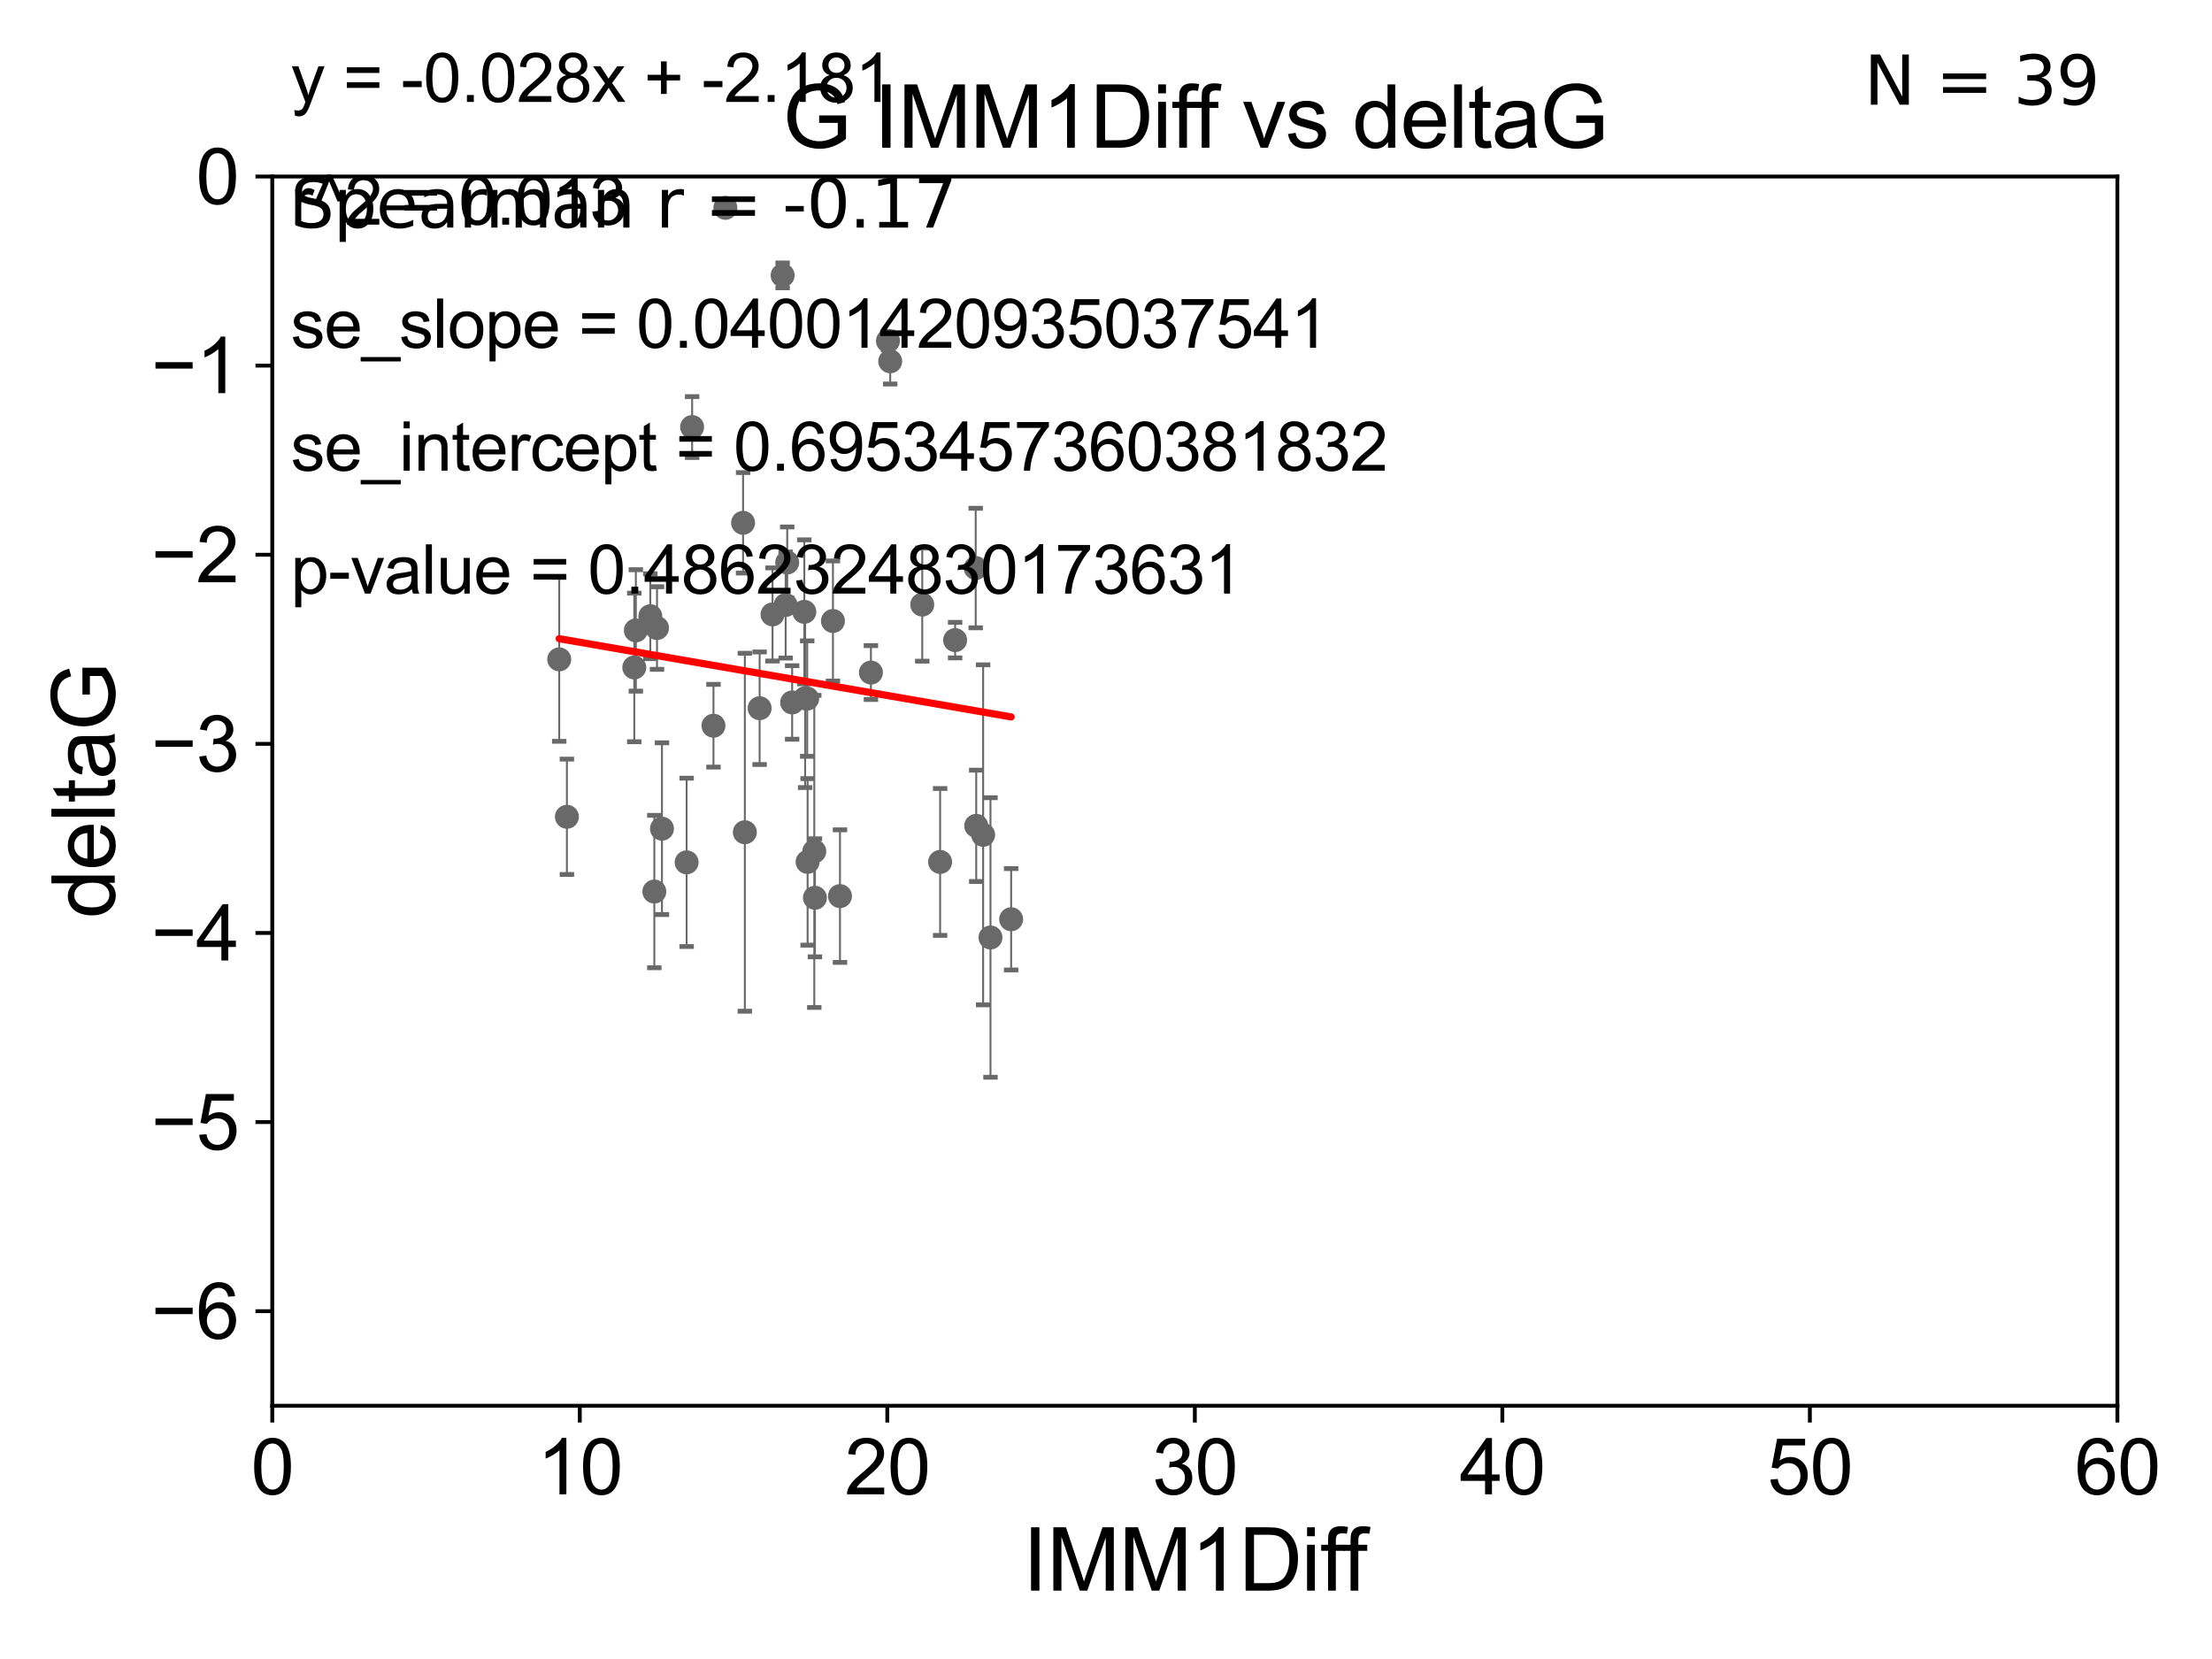 <?xml version="1.0" encoding="utf-8" standalone="no"?>
<!DOCTYPE svg PUBLIC "-//W3C//DTD SVG 1.1//EN"
  "http://www.w3.org/Graphics/SVG/1.1/DTD/svg11.dtd">
<svg xmlns:xlink="http://www.w3.org/1999/xlink" width="460.8pt" height="345.6pt" viewBox="0 0 460.8 345.6" xmlns="http://www.w3.org/2000/svg" version="1.1">
 <defs>
  <style type="text/css">*{stroke-linejoin: round; stroke-linecap: butt}</style>
 </defs>
 <g id="figure_1">
  <g id="patch_1">
   <path d="M 0 345.6 
L 460.8 345.6 
L 460.8 0 
L 0 0 
z
" style="fill: #ffffff"/>
  </g>
  <g id="axes_1">
   <g id="patch_2">
    <path d="M 56.72 292.84 
L 441.09 292.84 
L 441.09 36.775 
L 56.72 36.775 
z
" style="fill: #ffffff"/>
   </g>
   <g id="PathCollection_1">
    <defs>
     <path id="m93c5731b40" d="M 0 1.118 
C 0.297 1.118 0.581 1 0.791 0.791 
C 1 0.581 1.118 0.297 1.118 0 
C 1.118 -0.297 1 -0.581 0.791 -0.791 
C 0.581 -1 0.297 -1.118 0 -1.118 
C -0.297 -1.118 -0.581 -1 -0.791 -0.791 
C -1 -0.581 -1.118 -0.297 -1.118 0 
C -1.118 0.297 -1 0.581 -0.791 0.791 
C -0.581 1 -0.297 1.118 0 1.118 
z
" style="stroke: #696969"/>
    </defs>
    <g clip-path="url(#pec22982b19)">
     <use xlink:href="#m93c5731b40" x="174.984" y="186.675" style="fill: #696969; stroke: #696969"/>
     <use xlink:href="#m93c5731b40" x="168.239" y="179.547" style="fill: #696969; stroke: #696969"/>
     <use xlink:href="#m93c5731b40" x="169.629" y="177.365" style="fill: #696969; stroke: #696969"/>
     <use xlink:href="#m93c5731b40" x="206.336" y="195.295" style="fill: #696969; stroke: #696969"/>
     <use xlink:href="#m93c5731b40" x="169.763" y="187.024" style="fill: #696969; stroke: #696969"/>
     <use xlink:href="#m93c5731b40" x="195.843" y="179.561" style="fill: #696969; stroke: #696969"/>
     <use xlink:href="#m93c5731b40" x="210.641" y="191.497" style="fill: #696969; stroke: #696969"/>
     <use xlink:href="#m93c5731b40" x="148.629" y="151.181" style="fill: #696969; stroke: #696969"/>
     <use xlink:href="#m93c5731b40" x="163.037" y="57.363" style="fill: #696969; stroke: #696969"/>
     <use xlink:href="#m93c5731b40" x="136.868" y="130.831" style="fill: #696969; stroke: #696969"/>
     <use xlink:href="#m93c5731b40" x="132.133" y="139.042" style="fill: #696969; stroke: #696969"/>
     <use xlink:href="#m93c5731b40" x="204.805" y="173.908" style="fill: #696969; stroke: #696969"/>
     <use xlink:href="#m93c5731b40" x="173.517" y="129.363" style="fill: #696969; stroke: #696969"/>
     <use xlink:href="#m93c5731b40" x="163.991" y="117.184" style="fill: #696969; stroke: #696969"/>
     <use xlink:href="#m93c5731b40" x="168.155" y="145.529" style="fill: #696969; stroke: #696969"/>
     <use xlink:href="#m93c5731b40" x="144.183" y="88.96" style="fill: #696969; stroke: #696969"/>
     <use xlink:href="#m93c5731b40" x="160.936" y="127.998" style="fill: #696969; stroke: #696969"/>
     <use xlink:href="#m93c5731b40" x="155.164" y="173.37" style="fill: #696969; stroke: #696969"/>
     <use xlink:href="#m93c5731b40" x="181.429" y="140.106" style="fill: #696969; stroke: #696969"/>
     <use xlink:href="#m93c5731b40" x="167.726" y="145.462" style="fill: #696969; stroke: #696969"/>
     <use xlink:href="#m93c5731b40" x="158.245" y="147.535" style="fill: #696969; stroke: #696969"/>
     <use xlink:href="#m93c5731b40" x="203.364" y="172.036" style="fill: #696969; stroke: #696969"/>
     <use xlink:href="#m93c5731b40" x="192.121" y="125.95" style="fill: #696969; stroke: #696969"/>
     <use xlink:href="#m93c5731b40" x="163.665" y="126.034" style="fill: #696969; stroke: #696969"/>
     <use xlink:href="#m93c5731b40" x="116.496" y="137.356" style="fill: #696969; stroke: #696969"/>
     <use xlink:href="#m93c5731b40" x="165.016" y="146.332" style="fill: #696969; stroke: #696969"/>
     <use xlink:href="#m93c5731b40" x="154.798" y="108.91" style="fill: #696969; stroke: #696969"/>
     <use xlink:href="#m93c5731b40" x="135.471" y="128.37" style="fill: #696969; stroke: #696969"/>
     <use xlink:href="#m93c5731b40" x="137.899" y="172.629" style="fill: #696969; stroke: #696969"/>
     <use xlink:href="#m93c5731b40" x="136.31" y="185.726" style="fill: #696969; stroke: #696969"/>
     <use xlink:href="#m93c5731b40" x="143.037" y="179.642" style="fill: #696969; stroke: #696969"/>
     <use xlink:href="#m93c5731b40" x="167.553" y="127.457" style="fill: #696969; stroke: #696969"/>
     <use xlink:href="#m93c5731b40" x="185.446" y="75.265" style="fill: #696969; stroke: #696969"/>
     <use xlink:href="#m93c5731b40" x="151.108" y="43.3" style="fill: #696969; stroke: #696969"/>
     <use xlink:href="#m93c5731b40" x="184.978" y="71.012" style="fill: #696969; stroke: #696969"/>
     <use xlink:href="#m93c5731b40" x="132.46" y="131.327" style="fill: #696969; stroke: #696969"/>
     <use xlink:href="#m93c5731b40" x="203.255" y="118.329" style="fill: #696969; stroke: #696969"/>
     <use xlink:href="#m93c5731b40" x="198.969" y="133.35" style="fill: #696969; stroke: #696969"/>
     <use xlink:href="#m93c5731b40" x="118.097" y="170.152" style="fill: #696969; stroke: #696969"/>
    </g>
   </g>
   <g id="matplotlib.axis_1">
    <g id="xtick_1">
     <g id="line2d_1">
      <defs>
       <path id="mbb0d6b023e" d="M 0 0 
L 0 3.5 
" style="stroke: #000000; stroke-width: 0.8"/>
      </defs>
      <g>
       <use xlink:href="#mbb0d6b023e" x="56.72" y="292.84" style="stroke: #000000; stroke-width: 0.8"/>
      </g>
     </g>
     <g id="text_1">
      <!-- 0 -->
      <g transform="translate(52.271 311.293)scale(0.16 -0.16)">
       <defs>
        <path id="ArialMT-30" d="M 266 2259 
Q 266 3072 433 3567 
Q 600 4063 929 4331 
Q 1259 4600 1759 4600 
Q 2128 4600 2406 4451 
Q 2684 4303 2865 4023 
Q 3047 3744 3150 3342 
Q 3253 2941 3253 2259 
Q 3253 1453 3087 958 
Q 2922 463 2592 192 
Q 2263 -78 1759 -78 
Q 1097 -78 719 397 
Q 266 969 266 2259 
z
M 844 2259 
Q 844 1131 1108 757 
Q 1372 384 1759 384 
Q 2147 384 2411 759 
Q 2675 1134 2675 2259 
Q 2675 3391 2411 3762 
Q 2147 4134 1753 4134 
Q 1366 4134 1134 3806 
Q 844 3388 844 2259 
z
" transform="scale(0.016)"/>
       </defs>
       <use xlink:href="#ArialMT-30"/>
      </g>
     </g>
    </g>
    <g id="xtick_2">
     <g id="line2d_2">
      <g>
       <use xlink:href="#mbb0d6b023e" x="120.782" y="292.84" style="stroke: #000000; stroke-width: 0.8"/>
      </g>
     </g>
     <g id="text_2">
      <!-- 10 -->
      <g transform="translate(111.884 311.293)scale(0.16 -0.16)">
       <defs>
        <path id="ArialMT-31" d="M 2384 0 
L 1822 0 
L 1822 3584 
Q 1619 3391 1289 3197 
Q 959 3003 697 2906 
L 697 3450 
Q 1169 3672 1522 3987 
Q 1875 4303 2022 4600 
L 2384 4600 
L 2384 0 
z
" transform="scale(0.016)"/>
       </defs>
       <use xlink:href="#ArialMT-31"/>
       <use xlink:href="#ArialMT-30" x="55.615"/>
      </g>
     </g>
    </g>
    <g id="xtick_3">
     <g id="line2d_3">
      <g>
       <use xlink:href="#mbb0d6b023e" x="184.843" y="292.84" style="stroke: #000000; stroke-width: 0.8"/>
      </g>
     </g>
     <g id="text_3">
      <!-- 20 -->
      <g transform="translate(175.946 311.293)scale(0.16 -0.16)">
       <defs>
        <path id="ArialMT-32" d="M 3222 541 
L 3222 0 
L 194 0 
Q 188 203 259 391 
Q 375 700 629 1000 
Q 884 1300 1366 1694 
Q 2113 2306 2375 2664 
Q 2638 3022 2638 3341 
Q 2638 3675 2398 3904 
Q 2159 4134 1775 4134 
Q 1369 4134 1125 3890 
Q 881 3647 878 3216 
L 300 3275 
Q 359 3922 746 4261 
Q 1134 4600 1788 4600 
Q 2447 4600 2831 4234 
Q 3216 3869 3216 3328 
Q 3216 3053 3103 2787 
Q 2991 2522 2730 2228 
Q 2469 1934 1863 1422 
Q 1356 997 1212 845 
Q 1069 694 975 541 
L 3222 541 
z
" transform="scale(0.016)"/>
       </defs>
       <use xlink:href="#ArialMT-32"/>
       <use xlink:href="#ArialMT-30" x="55.615"/>
      </g>
     </g>
    </g>
    <g id="xtick_4">
     <g id="line2d_4">
      <g>
       <use xlink:href="#mbb0d6b023e" x="248.905" y="292.84" style="stroke: #000000; stroke-width: 0.8"/>
      </g>
     </g>
     <g id="text_4">
      <!-- 30 -->
      <g transform="translate(240.007 311.293)scale(0.16 -0.16)">
       <defs>
        <path id="ArialMT-33" d="M 269 1209 
L 831 1284 
Q 928 806 1161 595 
Q 1394 384 1728 384 
Q 2125 384 2398 659 
Q 2672 934 2672 1341 
Q 2672 1728 2419 1979 
Q 2166 2231 1775 2231 
Q 1616 2231 1378 2169 
L 1441 2663 
Q 1497 2656 1531 2656 
Q 1891 2656 2178 2843 
Q 2466 3031 2466 3422 
Q 2466 3731 2256 3934 
Q 2047 4138 1716 4138 
Q 1388 4138 1169 3931 
Q 950 3725 888 3313 
L 325 3413 
Q 428 3978 793 4289 
Q 1159 4600 1703 4600 
Q 2078 4600 2393 4439 
Q 2709 4278 2876 4000 
Q 3044 3722 3044 3409 
Q 3044 3113 2884 2869 
Q 2725 2625 2413 2481 
Q 2819 2388 3044 2092 
Q 3269 1797 3269 1353 
Q 3269 753 2831 336 
Q 2394 -81 1725 -81 
Q 1122 -81 723 278 
Q 325 638 269 1209 
z
" transform="scale(0.016)"/>
       </defs>
       <use xlink:href="#ArialMT-33"/>
       <use xlink:href="#ArialMT-30" x="55.615"/>
      </g>
     </g>
    </g>
    <g id="xtick_5">
     <g id="line2d_5">
      <g>
       <use xlink:href="#mbb0d6b023e" x="312.967" y="292.84" style="stroke: #000000; stroke-width: 0.8"/>
      </g>
     </g>
     <g id="text_5">
      <!-- 40 -->
      <g transform="translate(304.069 311.293)scale(0.16 -0.16)">
       <defs>
        <path id="ArialMT-34" d="M 2069 0 
L 2069 1097 
L 81 1097 
L 81 1613 
L 2172 4581 
L 2631 4581 
L 2631 1613 
L 3250 1613 
L 3250 1097 
L 2631 1097 
L 2631 0 
L 2069 0 
z
M 2069 1613 
L 2069 3678 
L 634 1613 
L 2069 1613 
z
" transform="scale(0.016)"/>
       </defs>
       <use xlink:href="#ArialMT-34"/>
       <use xlink:href="#ArialMT-30" x="55.615"/>
      </g>
     </g>
    </g>
    <g id="xtick_6">
     <g id="line2d_6">
      <g>
       <use xlink:href="#mbb0d6b023e" x="377.028" y="292.84" style="stroke: #000000; stroke-width: 0.8"/>
      </g>
     </g>
     <g id="text_6">
      <!-- 50 -->
      <g transform="translate(368.131 311.293)scale(0.16 -0.16)">
       <defs>
        <path id="ArialMT-35" d="M 266 1200 
L 856 1250 
Q 922 819 1161 601 
Q 1400 384 1738 384 
Q 2144 384 2425 690 
Q 2706 997 2706 1503 
Q 2706 1984 2436 2262 
Q 2166 2541 1728 2541 
Q 1456 2541 1237 2417 
Q 1019 2294 894 2097 
L 366 2166 
L 809 4519 
L 3088 4519 
L 3088 3981 
L 1259 3981 
L 1013 2750 
Q 1425 3038 1878 3038 
Q 2478 3038 2890 2622 
Q 3303 2206 3303 1553 
Q 3303 931 2941 478 
Q 2500 -78 1738 -78 
Q 1113 -78 717 272 
Q 322 622 266 1200 
z
" transform="scale(0.016)"/>
       </defs>
       <use xlink:href="#ArialMT-35"/>
       <use xlink:href="#ArialMT-30" x="55.615"/>
      </g>
     </g>
    </g>
    <g id="xtick_7">
     <g id="line2d_7">
      <g>
       <use xlink:href="#mbb0d6b023e" x="441.09" y="292.84" style="stroke: #000000; stroke-width: 0.8"/>
      </g>
     </g>
     <g id="text_7">
      <!-- 60 -->
      <g transform="translate(432.192 311.293)scale(0.16 -0.16)">
       <defs>
        <path id="ArialMT-36" d="M 3184 3459 
L 2625 3416 
Q 2550 3747 2413 3897 
Q 2184 4138 1850 4138 
Q 1581 4138 1378 3988 
Q 1113 3794 959 3422 
Q 806 3050 800 2363 
Q 1003 2672 1297 2822 
Q 1591 2972 1913 2972 
Q 2475 2972 2870 2558 
Q 3266 2144 3266 1488 
Q 3266 1056 3080 686 
Q 2894 316 2569 119 
Q 2244 -78 1831 -78 
Q 1128 -78 684 439 
Q 241 956 241 2144 
Q 241 3472 731 4075 
Q 1159 4600 1884 4600 
Q 2425 4600 2770 4297 
Q 3116 3994 3184 3459 
z
M 888 1484 
Q 888 1194 1011 928 
Q 1134 663 1356 523 
Q 1578 384 1822 384 
Q 2178 384 2434 671 
Q 2691 959 2691 1453 
Q 2691 1928 2437 2201 
Q 2184 2475 1800 2475 
Q 1419 2475 1153 2201 
Q 888 1928 888 1484 
z
" transform="scale(0.016)"/>
       </defs>
       <use xlink:href="#ArialMT-36"/>
       <use xlink:href="#ArialMT-30" x="55.615"/>
      </g>
     </g>
    </g>
    <g id="text_8">
     <!-- IMM1Diff -->
     <g transform="translate(213.064 331.357)scale(0.18 -0.18)">
      <defs>
       <path id="ArialMT-49" d="M 597 0 
L 597 4581 
L 1203 4581 
L 1203 0 
L 597 0 
z
" transform="scale(0.016)"/>
       <path id="ArialMT-4d" d="M 475 0 
L 475 4581 
L 1388 4581 
L 2472 1338 
Q 2622 884 2691 659 
Q 2769 909 2934 1394 
L 4031 4581 
L 4847 4581 
L 4847 0 
L 4263 0 
L 4263 3834 
L 2931 0 
L 2384 0 
L 1059 3900 
L 1059 0 
L 475 0 
z
" transform="scale(0.016)"/>
       <path id="ArialMT-44" d="M 494 0 
L 494 4581 
L 2072 4581 
Q 2606 4581 2888 4516 
Q 3281 4425 3559 4188 
Q 3922 3881 4101 3404 
Q 4281 2928 4281 2316 
Q 4281 1794 4159 1391 
Q 4038 988 3847 723 
Q 3656 459 3429 307 
Q 3203 156 2883 78 
Q 2563 0 2147 0 
L 494 0 
z
M 1100 541 
L 2078 541 
Q 2531 541 2789 625 
Q 3047 709 3200 863 
Q 3416 1078 3536 1442 
Q 3656 1806 3656 2325 
Q 3656 3044 3420 3430 
Q 3184 3816 2847 3947 
Q 2603 4041 2063 4041 
L 1100 4041 
L 1100 541 
z
" transform="scale(0.016)"/>
       <path id="ArialMT-69" d="M 425 3934 
L 425 4581 
L 988 4581 
L 988 3934 
L 425 3934 
z
M 425 0 
L 425 3319 
L 988 3319 
L 988 0 
L 425 0 
z
" transform="scale(0.016)"/>
       <path id="ArialMT-66" d="M 556 0 
L 556 2881 
L 59 2881 
L 59 3319 
L 556 3319 
L 556 3672 
Q 556 4006 616 4169 
Q 697 4388 901 4523 
Q 1106 4659 1475 4659 
Q 1713 4659 2000 4603 
L 1916 4113 
Q 1741 4144 1584 4144 
Q 1328 4144 1222 4034 
Q 1116 3925 1116 3625 
L 1116 3319 
L 1763 3319 
L 1763 2881 
L 1116 2881 
L 1116 0 
L 556 0 
z
" transform="scale(0.016)"/>
      </defs>
      <use xlink:href="#ArialMT-49"/>
      <use xlink:href="#ArialMT-4d" x="27.783"/>
      <use xlink:href="#ArialMT-4d" x="111.084"/>
      <use xlink:href="#ArialMT-31" x="194.385"/>
      <use xlink:href="#ArialMT-44" x="250"/>
      <use xlink:href="#ArialMT-69" x="322.217"/>
      <use xlink:href="#ArialMT-66" x="344.434"/>
      <use xlink:href="#ArialMT-66" x="370.467"/>
     </g>
    </g>
   </g>
   <g id="matplotlib.axis_2">
    <g id="ytick_1">
     <g id="line2d_8">
      <defs>
       <path id="me00987f655" d="M 0 0 
L -3.5 0 
" style="stroke: #000000; stroke-width: 0.8"/>
      </defs>
      <g>
       <use xlink:href="#me00987f655" x="56.72" y="273.143" style="stroke: #000000; stroke-width: 0.8"/>
      </g>
     </g>
     <g id="text_9">
      <!-- −6 -->
      <g transform="translate(31.477 278.869)scale(0.16 -0.16)">
       <defs>
        <path id="ArialMT-2212" d="M 3381 1997 
L 356 1997 
L 356 2522 
L 3381 2522 
L 3381 1997 
z
" transform="scale(0.016)"/>
       </defs>
       <use xlink:href="#ArialMT-2212"/>
       <use xlink:href="#ArialMT-36" x="58.398"/>
      </g>
     </g>
    </g>
    <g id="ytick_2">
     <g id="line2d_9">
      <g>
       <use xlink:href="#me00987f655" x="56.72" y="233.748" style="stroke: #000000; stroke-width: 0.8"/>
      </g>
     </g>
     <g id="text_10">
      <!-- −5 -->
      <g transform="translate(31.477 239.474)scale(0.16 -0.16)">
       <use xlink:href="#ArialMT-2212"/>
       <use xlink:href="#ArialMT-35" x="58.398"/>
      </g>
     </g>
    </g>
    <g id="ytick_3">
     <g id="line2d_10">
      <g>
       <use xlink:href="#me00987f655" x="56.72" y="194.353" style="stroke: #000000; stroke-width: 0.8"/>
      </g>
     </g>
     <g id="text_11">
      <!-- −4 -->
      <g transform="translate(31.477 200.08)scale(0.16 -0.16)">
       <use xlink:href="#ArialMT-2212"/>
       <use xlink:href="#ArialMT-34" x="58.398"/>
      </g>
     </g>
    </g>
    <g id="ytick_4">
     <g id="line2d_11">
      <g>
       <use xlink:href="#me00987f655" x="56.72" y="154.959" style="stroke: #000000; stroke-width: 0.8"/>
      </g>
     </g>
     <g id="text_12">
      <!-- −3 -->
      <g transform="translate(31.477 160.685)scale(0.16 -0.16)">
       <use xlink:href="#ArialMT-2212"/>
       <use xlink:href="#ArialMT-33" x="58.398"/>
      </g>
     </g>
    </g>
    <g id="ytick_5">
     <g id="line2d_12">
      <g>
       <use xlink:href="#me00987f655" x="56.72" y="115.564" style="stroke: #000000; stroke-width: 0.8"/>
      </g>
     </g>
     <g id="text_13">
      <!-- −2 -->
      <g transform="translate(31.477 121.29)scale(0.16 -0.16)">
       <use xlink:href="#ArialMT-2212"/>
       <use xlink:href="#ArialMT-32" x="58.398"/>
      </g>
     </g>
    </g>
    <g id="ytick_6">
     <g id="line2d_13">
      <g>
       <use xlink:href="#me00987f655" x="56.72" y="76.17" style="stroke: #000000; stroke-width: 0.8"/>
      </g>
     </g>
     <g id="text_14">
      <!-- −1 -->
      <g transform="translate(31.477 81.896)scale(0.16 -0.16)">
       <use xlink:href="#ArialMT-2212"/>
       <use xlink:href="#ArialMT-31" x="58.398"/>
      </g>
     </g>
    </g>
    <g id="ytick_7">
     <g id="line2d_14">
      <g>
       <use xlink:href="#me00987f655" x="56.72" y="36.775" style="stroke: #000000; stroke-width: 0.8"/>
      </g>
     </g>
     <g id="text_15">
      <!-- 0 -->
      <g transform="translate(40.822 42.501)scale(0.16 -0.16)">
       <use xlink:href="#ArialMT-30"/>
      </g>
     </g>
    </g>
    <g id="text_16">
     <!-- deltaG -->
     <g transform="translate(23.9 191.322)rotate(-90)scale(0.18 -0.18)">
      <defs>
       <path id="ArialMT-64" d="M 2575 0 
L 2575 419 
Q 2259 -75 1647 -75 
Q 1250 -75 917 144 
Q 584 363 401 755 
Q 219 1147 219 1656 
Q 219 2153 384 2558 
Q 550 2963 881 3178 
Q 1213 3394 1622 3394 
Q 1922 3394 2156 3267 
Q 2391 3141 2538 2938 
L 2538 4581 
L 3097 4581 
L 3097 0 
L 2575 0 
z
M 797 1656 
Q 797 1019 1065 703 
Q 1334 388 1700 388 
Q 2069 388 2326 689 
Q 2584 991 2584 1609 
Q 2584 2291 2321 2609 
Q 2059 2928 1675 2928 
Q 1300 2928 1048 2622 
Q 797 2316 797 1656 
z
" transform="scale(0.016)"/>
       <path id="ArialMT-65" d="M 2694 1069 
L 3275 997 
Q 3138 488 2766 206 
Q 2394 -75 1816 -75 
Q 1088 -75 661 373 
Q 234 822 234 1631 
Q 234 2469 665 2931 
Q 1097 3394 1784 3394 
Q 2450 3394 2872 2941 
Q 3294 2488 3294 1666 
Q 3294 1616 3291 1516 
L 816 1516 
Q 847 969 1125 678 
Q 1403 388 1819 388 
Q 2128 388 2347 550 
Q 2566 713 2694 1069 
z
M 847 1978 
L 2700 1978 
Q 2663 2397 2488 2606 
Q 2219 2931 1791 2931 
Q 1403 2931 1139 2672 
Q 875 2413 847 1978 
z
" transform="scale(0.016)"/>
       <path id="ArialMT-6c" d="M 409 0 
L 409 4581 
L 972 4581 
L 972 0 
L 409 0 
z
" transform="scale(0.016)"/>
       <path id="ArialMT-74" d="M 1650 503 
L 1731 6 
Q 1494 -44 1306 -44 
Q 1000 -44 831 53 
Q 663 150 594 308 
Q 525 466 525 972 
L 525 2881 
L 113 2881 
L 113 3319 
L 525 3319 
L 525 4141 
L 1084 4478 
L 1084 3319 
L 1650 3319 
L 1650 2881 
L 1084 2881 
L 1084 941 
Q 1084 700 1114 631 
Q 1144 563 1211 522 
Q 1278 481 1403 481 
Q 1497 481 1650 503 
z
" transform="scale(0.016)"/>
       <path id="ArialMT-61" d="M 2588 409 
Q 2275 144 1986 34 
Q 1697 -75 1366 -75 
Q 819 -75 525 192 
Q 231 459 231 875 
Q 231 1119 342 1320 
Q 453 1522 633 1644 
Q 813 1766 1038 1828 
Q 1203 1872 1538 1913 
Q 2219 1994 2541 2106 
Q 2544 2222 2544 2253 
Q 2544 2597 2384 2738 
Q 2169 2928 1744 2928 
Q 1347 2928 1158 2789 
Q 969 2650 878 2297 
L 328 2372 
Q 403 2725 575 2942 
Q 747 3159 1072 3276 
Q 1397 3394 1825 3394 
Q 2250 3394 2515 3294 
Q 2781 3194 2906 3042 
Q 3031 2891 3081 2659 
Q 3109 2516 3109 2141 
L 3109 1391 
Q 3109 606 3145 398 
Q 3181 191 3288 0 
L 2700 0 
Q 2613 175 2588 409 
z
M 2541 1666 
Q 2234 1541 1622 1453 
Q 1275 1403 1131 1340 
Q 988 1278 909 1158 
Q 831 1038 831 891 
Q 831 666 1001 516 
Q 1172 366 1500 366 
Q 1825 366 2078 508 
Q 2331 650 2450 897 
Q 2541 1088 2541 1459 
L 2541 1666 
z
" transform="scale(0.016)"/>
       <path id="ArialMT-47" d="M 2638 1797 
L 2638 2334 
L 4578 2338 
L 4578 638 
Q 4131 281 3656 101 
Q 3181 -78 2681 -78 
Q 2006 -78 1454 211 
Q 903 500 622 1047 
Q 341 1594 341 2269 
Q 341 2938 620 3517 
Q 900 4097 1425 4378 
Q 1950 4659 2634 4659 
Q 3131 4659 3532 4498 
Q 3934 4338 4162 4050 
Q 4391 3763 4509 3300 
L 3963 3150 
Q 3859 3500 3706 3700 
Q 3553 3900 3268 4020 
Q 2984 4141 2638 4141 
Q 2222 4141 1919 4014 
Q 1616 3888 1430 3681 
Q 1244 3475 1141 3228 
Q 966 2803 966 2306 
Q 966 1694 1177 1281 
Q 1388 869 1791 669 
Q 2194 469 2647 469 
Q 3041 469 3416 620 
Q 3791 772 3984 944 
L 3984 1797 
L 2638 1797 
z
" transform="scale(0.016)"/>
      </defs>
      <use xlink:href="#ArialMT-64"/>
      <use xlink:href="#ArialMT-65" x="55.615"/>
      <use xlink:href="#ArialMT-6c" x="111.23"/>
      <use xlink:href="#ArialMT-74" x="133.447"/>
      <use xlink:href="#ArialMT-61" x="161.23"/>
      <use xlink:href="#ArialMT-47" x="216.846"/>
     </g>
    </g>
   </g>
   <g id="LineCollection_1">
    <path d="M 174.984 200.482 
L 174.984 172.868 
" clip-path="url(#pec22982b19)" style="fill: none; stroke: #696969; stroke-width: 0.4"/>
    <path d="M 168.239 196.891 
L 168.239 162.203 
" clip-path="url(#pec22982b19)" style="fill: none; stroke: #696969; stroke-width: 0.4"/>
    <path d="M 169.629 209.872 
L 169.629 144.859 
" clip-path="url(#pec22982b19)" style="fill: none; stroke: #696969; stroke-width: 0.4"/>
    <path d="M 206.336 224.411 
L 206.336 166.18 
" clip-path="url(#pec22982b19)" style="fill: none; stroke: #696969; stroke-width: 0.4"/>
    <path d="M 169.763 199.324 
L 169.763 174.725 
" clip-path="url(#pec22982b19)" style="fill: none; stroke: #696969; stroke-width: 0.4"/>
    <path d="M 195.843 194.86 
L 195.843 164.263 
" clip-path="url(#pec22982b19)" style="fill: none; stroke: #696969; stroke-width: 0.4"/>
    <path d="M 210.641 202.055 
L 210.641 180.939 
" clip-path="url(#pec22982b19)" style="fill: none; stroke: #696969; stroke-width: 0.4"/>
    <path d="M 148.629 159.797 
L 148.629 142.564 
" clip-path="url(#pec22982b19)" style="fill: none; stroke: #696969; stroke-width: 0.4"/>
    <path d="M 163.037 59.954 
L 163.037 54.772 
" clip-path="url(#pec22982b19)" style="fill: none; stroke: #696969; stroke-width: 0.4"/>
    <path d="M 136.868 139.431 
L 136.868 122.23 
" clip-path="url(#pec22982b19)" style="fill: none; stroke: #696969; stroke-width: 0.4"/>
    <path d="M 132.133 154.523 
L 132.133 123.56 
" clip-path="url(#pec22982b19)" style="fill: none; stroke: #696969; stroke-width: 0.4"/>
    <path d="M 204.805 209.327 
L 204.805 138.489 
" clip-path="url(#pec22982b19)" style="fill: none; stroke: #696969; stroke-width: 0.4"/>
    <path d="M 173.517 141.877 
L 173.517 116.849 
" clip-path="url(#pec22982b19)" style="fill: none; stroke: #696969; stroke-width: 0.4"/>
    <path d="M 163.991 124.591 
L 163.991 109.776 
" clip-path="url(#pec22982b19)" style="fill: none; stroke: #696969; stroke-width: 0.4"/>
    <path d="M 168.155 157.557 
L 168.155 133.501 
" clip-path="url(#pec22982b19)" style="fill: none; stroke: #696969; stroke-width: 0.4"/>
    <path d="M 144.183 95.306 
L 144.183 82.614 
" clip-path="url(#pec22982b19)" style="fill: none; stroke: #696969; stroke-width: 0.4"/>
    <path d="M 160.936 137.698 
L 160.936 118.299 
" clip-path="url(#pec22982b19)" style="fill: none; stroke: #696969; stroke-width: 0.4"/>
    <path d="M 155.164 210.653 
L 155.164 136.087 
" clip-path="url(#pec22982b19)" style="fill: none; stroke: #696969; stroke-width: 0.4"/>
    <path d="M 181.429 145.711 
L 181.429 134.502 
" clip-path="url(#pec22982b19)" style="fill: none; stroke: #696969; stroke-width: 0.4"/>
    <path d="M 167.726 164.063 
L 167.726 126.86 
" clip-path="url(#pec22982b19)" style="fill: none; stroke: #696969; stroke-width: 0.4"/>
    <path d="M 158.245 159.258 
L 158.245 135.813 
" clip-path="url(#pec22982b19)" style="fill: none; stroke: #696969; stroke-width: 0.4"/>
    <path d="M 203.364 183.631 
L 203.364 160.441 
" clip-path="url(#pec22982b19)" style="fill: none; stroke: #696969; stroke-width: 0.4"/>
    <path d="M 192.121 137.731 
L 192.121 114.168 
" clip-path="url(#pec22982b19)" style="fill: none; stroke: #696969; stroke-width: 0.4"/>
    <path d="M 163.665 137.084 
L 163.665 114.984 
" clip-path="url(#pec22982b19)" style="fill: none; stroke: #696969; stroke-width: 0.4"/>
    <path d="M 116.496 154.429 
L 116.496 120.283 
" clip-path="url(#pec22982b19)" style="fill: none; stroke: #696969; stroke-width: 0.4"/>
    <path d="M 165.016 153.992 
L 165.016 138.673 
" clip-path="url(#pec22982b19)" style="fill: none; stroke: #696969; stroke-width: 0.4"/>
    <path d="M 154.798 119.373 
L 154.798 98.446 
" clip-path="url(#pec22982b19)" style="fill: none; stroke: #696969; stroke-width: 0.4"/>
    <path d="M 135.471 137.214 
L 135.471 119.526 
" clip-path="url(#pec22982b19)" style="fill: none; stroke: #696969; stroke-width: 0.4"/>
    <path d="M 137.899 190.515 
L 137.899 154.744 
" clip-path="url(#pec22982b19)" style="fill: none; stroke: #696969; stroke-width: 0.4"/>
    <path d="M 136.31 201.602 
L 136.31 169.849 
" clip-path="url(#pec22982b19)" style="fill: none; stroke: #696969; stroke-width: 0.4"/>
    <path d="M 143.037 197.176 
L 143.037 162.108 
" clip-path="url(#pec22982b19)" style="fill: none; stroke: #696969; stroke-width: 0.4"/>
    <path d="M 167.553 142.455 
L 167.553 112.459 
" clip-path="url(#pec22982b19)" style="fill: none; stroke: #696969; stroke-width: 0.4"/>
    <path d="M 185.446 79.995 
L 185.446 70.535 
" clip-path="url(#pec22982b19)" style="fill: none; stroke: #696969; stroke-width: 0.4"/>
    <path d="M 151.108 44.74 
L 151.108 41.86 
" clip-path="url(#pec22982b19)" style="fill: none; stroke: #696969; stroke-width: 0.4"/>
    <path d="M 184.978 72.852 
L 184.978 69.172 
" clip-path="url(#pec22982b19)" style="fill: none; stroke: #696969; stroke-width: 0.4"/>
    <path d="M 132.46 143.977 
L 132.46 118.677 
" clip-path="url(#pec22982b19)" style="fill: none; stroke: #696969; stroke-width: 0.4"/>
    <path d="M 203.255 130.781 
L 203.255 105.878 
" clip-path="url(#pec22982b19)" style="fill: none; stroke: #696969; stroke-width: 0.4"/>
    <path d="M 198.969 137.057 
L 198.969 129.643 
" clip-path="url(#pec22982b19)" style="fill: none; stroke: #696969; stroke-width: 0.4"/>
    <path d="M 118.097 182.166 
L 118.097 158.137 
" clip-path="url(#pec22982b19)" style="fill: none; stroke: #696969; stroke-width: 0.4"/>
   </g>
   <g id="line2d_15">
    <defs>
     <path id="mbd39ca8eff" d="M 1.5 0 
L -1.5 -0 
" style="stroke: #696969"/>
    </defs>
    <g clip-path="url(#pec22982b19)">
     <use xlink:href="#mbd39ca8eff" x="174.984" y="200.482" style="fill: #696969; stroke: #696969"/>
     <use xlink:href="#mbd39ca8eff" x="168.239" y="196.891" style="fill: #696969; stroke: #696969"/>
     <use xlink:href="#mbd39ca8eff" x="169.629" y="209.872" style="fill: #696969; stroke: #696969"/>
     <use xlink:href="#mbd39ca8eff" x="206.336" y="224.411" style="fill: #696969; stroke: #696969"/>
     <use xlink:href="#mbd39ca8eff" x="169.763" y="199.324" style="fill: #696969; stroke: #696969"/>
     <use xlink:href="#mbd39ca8eff" x="195.843" y="194.86" style="fill: #696969; stroke: #696969"/>
     <use xlink:href="#mbd39ca8eff" x="210.641" y="202.055" style="fill: #696969; stroke: #696969"/>
     <use xlink:href="#mbd39ca8eff" x="148.629" y="159.797" style="fill: #696969; stroke: #696969"/>
     <use xlink:href="#mbd39ca8eff" x="163.037" y="59.954" style="fill: #696969; stroke: #696969"/>
     <use xlink:href="#mbd39ca8eff" x="136.868" y="139.431" style="fill: #696969; stroke: #696969"/>
     <use xlink:href="#mbd39ca8eff" x="132.133" y="154.523" style="fill: #696969; stroke: #696969"/>
     <use xlink:href="#mbd39ca8eff" x="204.805" y="209.327" style="fill: #696969; stroke: #696969"/>
     <use xlink:href="#mbd39ca8eff" x="173.517" y="141.877" style="fill: #696969; stroke: #696969"/>
     <use xlink:href="#mbd39ca8eff" x="163.991" y="124.591" style="fill: #696969; stroke: #696969"/>
     <use xlink:href="#mbd39ca8eff" x="168.155" y="157.557" style="fill: #696969; stroke: #696969"/>
     <use xlink:href="#mbd39ca8eff" x="144.183" y="95.306" style="fill: #696969; stroke: #696969"/>
     <use xlink:href="#mbd39ca8eff" x="160.936" y="137.698" style="fill: #696969; stroke: #696969"/>
     <use xlink:href="#mbd39ca8eff" x="155.164" y="210.653" style="fill: #696969; stroke: #696969"/>
     <use xlink:href="#mbd39ca8eff" x="181.429" y="145.711" style="fill: #696969; stroke: #696969"/>
     <use xlink:href="#mbd39ca8eff" x="167.726" y="164.063" style="fill: #696969; stroke: #696969"/>
     <use xlink:href="#mbd39ca8eff" x="158.245" y="159.258" style="fill: #696969; stroke: #696969"/>
     <use xlink:href="#mbd39ca8eff" x="203.364" y="183.631" style="fill: #696969; stroke: #696969"/>
     <use xlink:href="#mbd39ca8eff" x="192.121" y="137.731" style="fill: #696969; stroke: #696969"/>
     <use xlink:href="#mbd39ca8eff" x="163.665" y="137.084" style="fill: #696969; stroke: #696969"/>
     <use xlink:href="#mbd39ca8eff" x="116.496" y="154.429" style="fill: #696969; stroke: #696969"/>
     <use xlink:href="#mbd39ca8eff" x="165.016" y="153.992" style="fill: #696969; stroke: #696969"/>
     <use xlink:href="#mbd39ca8eff" x="154.798" y="119.373" style="fill: #696969; stroke: #696969"/>
     <use xlink:href="#mbd39ca8eff" x="135.471" y="137.214" style="fill: #696969; stroke: #696969"/>
     <use xlink:href="#mbd39ca8eff" x="137.899" y="190.515" style="fill: #696969; stroke: #696969"/>
     <use xlink:href="#mbd39ca8eff" x="136.31" y="201.602" style="fill: #696969; stroke: #696969"/>
     <use xlink:href="#mbd39ca8eff" x="143.037" y="197.176" style="fill: #696969; stroke: #696969"/>
     <use xlink:href="#mbd39ca8eff" x="167.553" y="142.455" style="fill: #696969; stroke: #696969"/>
     <use xlink:href="#mbd39ca8eff" x="185.446" y="79.995" style="fill: #696969; stroke: #696969"/>
     <use xlink:href="#mbd39ca8eff" x="151.108" y="44.74" style="fill: #696969; stroke: #696969"/>
     <use xlink:href="#mbd39ca8eff" x="184.978" y="72.852" style="fill: #696969; stroke: #696969"/>
     <use xlink:href="#mbd39ca8eff" x="132.46" y="143.977" style="fill: #696969; stroke: #696969"/>
     <use xlink:href="#mbd39ca8eff" x="203.255" y="130.781" style="fill: #696969; stroke: #696969"/>
     <use xlink:href="#mbd39ca8eff" x="198.969" y="137.057" style="fill: #696969; stroke: #696969"/>
     <use xlink:href="#mbd39ca8eff" x="118.097" y="182.166" style="fill: #696969; stroke: #696969"/>
    </g>
   </g>
   <g id="line2d_16">
    <g clip-path="url(#pec22982b19)">
     <use xlink:href="#mbd39ca8eff" x="174.984" y="172.868" style="fill: #696969; stroke: #696969"/>
     <use xlink:href="#mbd39ca8eff" x="168.239" y="162.203" style="fill: #696969; stroke: #696969"/>
     <use xlink:href="#mbd39ca8eff" x="169.629" y="144.859" style="fill: #696969; stroke: #696969"/>
     <use xlink:href="#mbd39ca8eff" x="206.336" y="166.18" style="fill: #696969; stroke: #696969"/>
     <use xlink:href="#mbd39ca8eff" x="169.763" y="174.725" style="fill: #696969; stroke: #696969"/>
     <use xlink:href="#mbd39ca8eff" x="195.843" y="164.263" style="fill: #696969; stroke: #696969"/>
     <use xlink:href="#mbd39ca8eff" x="210.641" y="180.939" style="fill: #696969; stroke: #696969"/>
     <use xlink:href="#mbd39ca8eff" x="148.629" y="142.564" style="fill: #696969; stroke: #696969"/>
     <use xlink:href="#mbd39ca8eff" x="163.037" y="54.772" style="fill: #696969; stroke: #696969"/>
     <use xlink:href="#mbd39ca8eff" x="136.868" y="122.23" style="fill: #696969; stroke: #696969"/>
     <use xlink:href="#mbd39ca8eff" x="132.133" y="123.56" style="fill: #696969; stroke: #696969"/>
     <use xlink:href="#mbd39ca8eff" x="204.805" y="138.489" style="fill: #696969; stroke: #696969"/>
     <use xlink:href="#mbd39ca8eff" x="173.517" y="116.849" style="fill: #696969; stroke: #696969"/>
     <use xlink:href="#mbd39ca8eff" x="163.991" y="109.776" style="fill: #696969; stroke: #696969"/>
     <use xlink:href="#mbd39ca8eff" x="168.155" y="133.501" style="fill: #696969; stroke: #696969"/>
     <use xlink:href="#mbd39ca8eff" x="144.183" y="82.614" style="fill: #696969; stroke: #696969"/>
     <use xlink:href="#mbd39ca8eff" x="160.936" y="118.299" style="fill: #696969; stroke: #696969"/>
     <use xlink:href="#mbd39ca8eff" x="155.164" y="136.087" style="fill: #696969; stroke: #696969"/>
     <use xlink:href="#mbd39ca8eff" x="181.429" y="134.502" style="fill: #696969; stroke: #696969"/>
     <use xlink:href="#mbd39ca8eff" x="167.726" y="126.86" style="fill: #696969; stroke: #696969"/>
     <use xlink:href="#mbd39ca8eff" x="158.245" y="135.813" style="fill: #696969; stroke: #696969"/>
     <use xlink:href="#mbd39ca8eff" x="203.364" y="160.441" style="fill: #696969; stroke: #696969"/>
     <use xlink:href="#mbd39ca8eff" x="192.121" y="114.168" style="fill: #696969; stroke: #696969"/>
     <use xlink:href="#mbd39ca8eff" x="163.665" y="114.984" style="fill: #696969; stroke: #696969"/>
     <use xlink:href="#mbd39ca8eff" x="116.496" y="120.283" style="fill: #696969; stroke: #696969"/>
     <use xlink:href="#mbd39ca8eff" x="165.016" y="138.673" style="fill: #696969; stroke: #696969"/>
     <use xlink:href="#mbd39ca8eff" x="154.798" y="98.446" style="fill: #696969; stroke: #696969"/>
     <use xlink:href="#mbd39ca8eff" x="135.471" y="119.526" style="fill: #696969; stroke: #696969"/>
     <use xlink:href="#mbd39ca8eff" x="137.899" y="154.744" style="fill: #696969; stroke: #696969"/>
     <use xlink:href="#mbd39ca8eff" x="136.31" y="169.849" style="fill: #696969; stroke: #696969"/>
     <use xlink:href="#mbd39ca8eff" x="143.037" y="162.108" style="fill: #696969; stroke: #696969"/>
     <use xlink:href="#mbd39ca8eff" x="167.553" y="112.459" style="fill: #696969; stroke: #696969"/>
     <use xlink:href="#mbd39ca8eff" x="185.446" y="70.535" style="fill: #696969; stroke: #696969"/>
     <use xlink:href="#mbd39ca8eff" x="151.108" y="41.86" style="fill: #696969; stroke: #696969"/>
     <use xlink:href="#mbd39ca8eff" x="184.978" y="69.172" style="fill: #696969; stroke: #696969"/>
     <use xlink:href="#mbd39ca8eff" x="132.46" y="118.677" style="fill: #696969; stroke: #696969"/>
     <use xlink:href="#mbd39ca8eff" x="203.255" y="105.878" style="fill: #696969; stroke: #696969"/>
     <use xlink:href="#mbd39ca8eff" x="198.969" y="129.643" style="fill: #696969; stroke: #696969"/>
     <use xlink:href="#mbd39ca8eff" x="118.097" y="158.137" style="fill: #696969; stroke: #696969"/>
    </g>
   </g>
   <g id="line2d_17">
    <path d="M 174.984 143.173 
L 168.239 142.006 
L 169.629 142.246 
L 206.336 148.599 
L 169.763 142.27 
L 195.843 146.783 
L 210.641 149.344 
L 148.629 138.612 
L 163.037 141.105 
L 136.868 136.576 
L 132.133 135.757 
L 204.805 148.334 
L 173.517 142.919 
L 163.991 141.271 
L 168.155 141.991 
L 144.183 137.842 
L 160.936 140.742 
L 155.164 139.743 
L 181.429 144.289 
L 167.726 141.917 
L 158.245 140.276 
L 203.364 148.085 
L 192.121 146.139 
L 163.665 141.214 
L 116.496 133.05 
L 165.016 141.448 
L 154.798 139.68 
L 135.471 136.334 
L 137.899 136.755 
L 136.31 136.48 
L 143.037 137.644 
L 167.553 141.887 
L 185.446 144.984 
L 151.108 139.041 
L 184.978 144.903 
L 132.46 135.813 
L 203.255 148.066 
L 198.969 147.324 
L 118.097 133.328 
" clip-path="url(#pec22982b19)" style="fill: none; stroke: #ff0000; stroke-width: 1.5; stroke-linecap: square"/>
   </g>
   <g id="line2d_18">
    <defs>
     <path id="m46fe9dbefe" d="M 0 2 
C 0.53 2 1.039 1.789 1.414 1.414 
C 1.789 1.039 2 0.53 2 0 
C 2 -0.53 1.789 -1.039 1.414 -1.414 
C 1.039 -1.789 0.53 -2 0 -2 
C -0.53 -2 -1.039 -1.789 -1.414 -1.414 
C -1.789 -1.039 -2 -0.53 -2 0 
C -2 0.53 -1.789 1.039 -1.414 1.414 
C -1.039 1.789 -0.53 2 0 2 
z
" style="stroke: #696969"/>
    </defs>
    <g clip-path="url(#pec22982b19)">
     <use xlink:href="#m46fe9dbefe" x="174.984" y="186.675" style="fill: #696969; stroke: #696969"/>
     <use xlink:href="#m46fe9dbefe" x="168.239" y="179.547" style="fill: #696969; stroke: #696969"/>
     <use xlink:href="#m46fe9dbefe" x="169.629" y="177.365" style="fill: #696969; stroke: #696969"/>
     <use xlink:href="#m46fe9dbefe" x="206.336" y="195.295" style="fill: #696969; stroke: #696969"/>
     <use xlink:href="#m46fe9dbefe" x="169.763" y="187.024" style="fill: #696969; stroke: #696969"/>
     <use xlink:href="#m46fe9dbefe" x="195.843" y="179.561" style="fill: #696969; stroke: #696969"/>
     <use xlink:href="#m46fe9dbefe" x="210.641" y="191.497" style="fill: #696969; stroke: #696969"/>
     <use xlink:href="#m46fe9dbefe" x="148.629" y="151.181" style="fill: #696969; stroke: #696969"/>
     <use xlink:href="#m46fe9dbefe" x="163.037" y="57.363" style="fill: #696969; stroke: #696969"/>
     <use xlink:href="#m46fe9dbefe" x="136.868" y="130.831" style="fill: #696969; stroke: #696969"/>
     <use xlink:href="#m46fe9dbefe" x="132.133" y="139.042" style="fill: #696969; stroke: #696969"/>
     <use xlink:href="#m46fe9dbefe" x="204.805" y="173.908" style="fill: #696969; stroke: #696969"/>
     <use xlink:href="#m46fe9dbefe" x="173.517" y="129.363" style="fill: #696969; stroke: #696969"/>
     <use xlink:href="#m46fe9dbefe" x="163.991" y="117.184" style="fill: #696969; stroke: #696969"/>
     <use xlink:href="#m46fe9dbefe" x="168.155" y="145.529" style="fill: #696969; stroke: #696969"/>
     <use xlink:href="#m46fe9dbefe" x="144.183" y="88.96" style="fill: #696969; stroke: #696969"/>
     <use xlink:href="#m46fe9dbefe" x="160.936" y="127.998" style="fill: #696969; stroke: #696969"/>
     <use xlink:href="#m46fe9dbefe" x="155.164" y="173.37" style="fill: #696969; stroke: #696969"/>
     <use xlink:href="#m46fe9dbefe" x="181.429" y="140.106" style="fill: #696969; stroke: #696969"/>
     <use xlink:href="#m46fe9dbefe" x="167.726" y="145.462" style="fill: #696969; stroke: #696969"/>
     <use xlink:href="#m46fe9dbefe" x="158.245" y="147.535" style="fill: #696969; stroke: #696969"/>
     <use xlink:href="#m46fe9dbefe" x="203.364" y="172.036" style="fill: #696969; stroke: #696969"/>
     <use xlink:href="#m46fe9dbefe" x="192.121" y="125.95" style="fill: #696969; stroke: #696969"/>
     <use xlink:href="#m46fe9dbefe" x="163.665" y="126.034" style="fill: #696969; stroke: #696969"/>
     <use xlink:href="#m46fe9dbefe" x="116.496" y="137.356" style="fill: #696969; stroke: #696969"/>
     <use xlink:href="#m46fe9dbefe" x="165.016" y="146.332" style="fill: #696969; stroke: #696969"/>
     <use xlink:href="#m46fe9dbefe" x="154.798" y="108.91" style="fill: #696969; stroke: #696969"/>
     <use xlink:href="#m46fe9dbefe" x="135.471" y="128.37" style="fill: #696969; stroke: #696969"/>
     <use xlink:href="#m46fe9dbefe" x="137.899" y="172.629" style="fill: #696969; stroke: #696969"/>
     <use xlink:href="#m46fe9dbefe" x="136.31" y="185.726" style="fill: #696969; stroke: #696969"/>
     <use xlink:href="#m46fe9dbefe" x="143.037" y="179.642" style="fill: #696969; stroke: #696969"/>
     <use xlink:href="#m46fe9dbefe" x="167.553" y="127.457" style="fill: #696969; stroke: #696969"/>
     <use xlink:href="#m46fe9dbefe" x="185.446" y="75.265" style="fill: #696969; stroke: #696969"/>
     <use xlink:href="#m46fe9dbefe" x="151.108" y="43.3" style="fill: #696969; stroke: #696969"/>
     <use xlink:href="#m46fe9dbefe" x="184.978" y="71.012" style="fill: #696969; stroke: #696969"/>
     <use xlink:href="#m46fe9dbefe" x="132.46" y="131.327" style="fill: #696969; stroke: #696969"/>
     <use xlink:href="#m46fe9dbefe" x="203.255" y="118.329" style="fill: #696969; stroke: #696969"/>
     <use xlink:href="#m46fe9dbefe" x="198.969" y="133.35" style="fill: #696969; stroke: #696969"/>
     <use xlink:href="#m46fe9dbefe" x="118.097" y="170.152" style="fill: #696969; stroke: #696969"/>
    </g>
   </g>
   <g id="patch_3">
    <path d="M 56.72 292.84 
L 56.72 36.775 
" style="fill: none; stroke: #000000; stroke-width: 0.8; stroke-linejoin: miter; stroke-linecap: square"/>
   </g>
   <g id="patch_4">
    <path d="M 441.09 292.84 
L 441.09 36.775 
" style="fill: none; stroke: #000000; stroke-width: 0.8; stroke-linejoin: miter; stroke-linecap: square"/>
   </g>
   <g id="patch_5">
    <path d="M 56.72 292.84 
L 441.09 292.84 
" style="fill: none; stroke: #000000; stroke-width: 0.8; stroke-linejoin: miter; stroke-linecap: square"/>
   </g>
   <g id="patch_6">
    <path d="M 56.72 36.775 
L 441.09 36.775 
" style="fill: none; stroke: #000000; stroke-width: 0.8; stroke-linejoin: miter; stroke-linecap: square"/>
   </g>
   <g id="text_17">
    <!-- N = 39 -->
    <g transform="translate(388.327 21.806)scale(0.14 -0.14)">
     <defs>
      <path id="DejaVuSans-4e" d="M 628 4666 
L 1478 4666 
L 3547 763 
L 3547 4666 
L 4159 4666 
L 4159 0 
L 3309 0 
L 1241 3903 
L 1241 0 
L 628 0 
L 628 4666 
z
" transform="scale(0.016)"/>
      <path id="DejaVuSans-20" transform="scale(0.016)"/>
      <path id="DejaVuSans-3d" d="M 678 2906 
L 4684 2906 
L 4684 2381 
L 678 2381 
L 678 2906 
z
M 678 1631 
L 4684 1631 
L 4684 1100 
L 678 1100 
L 678 1631 
z
" transform="scale(0.016)"/>
      <path id="DejaVuSans-33" d="M 2597 2516 
Q 3050 2419 3304 2112 
Q 3559 1806 3559 1356 
Q 3559 666 3084 287 
Q 2609 -91 1734 -91 
Q 1441 -91 1130 -33 
Q 819 25 488 141 
L 488 750 
Q 750 597 1062 519 
Q 1375 441 1716 441 
Q 2309 441 2620 675 
Q 2931 909 2931 1356 
Q 2931 1769 2642 2001 
Q 2353 2234 1838 2234 
L 1294 2234 
L 1294 2753 
L 1863 2753 
Q 2328 2753 2575 2939 
Q 2822 3125 2822 3475 
Q 2822 3834 2567 4026 
Q 2313 4219 1838 4219 
Q 1578 4219 1281 4162 
Q 984 4106 628 3988 
L 628 4550 
Q 988 4650 1302 4700 
Q 1616 4750 1894 4750 
Q 2613 4750 3031 4423 
Q 3450 4097 3450 3541 
Q 3450 3153 3228 2886 
Q 3006 2619 2597 2516 
z
" transform="scale(0.016)"/>
      <path id="DejaVuSans-39" d="M 703 97 
L 703 672 
Q 941 559 1184 500 
Q 1428 441 1663 441 
Q 2288 441 2617 861 
Q 2947 1281 2994 2138 
Q 2813 1869 2534 1725 
Q 2256 1581 1919 1581 
Q 1219 1581 811 2004 
Q 403 2428 403 3163 
Q 403 3881 828 4315 
Q 1253 4750 1959 4750 
Q 2769 4750 3195 4129 
Q 3622 3509 3622 2328 
Q 3622 1225 3098 567 
Q 2575 -91 1691 -91 
Q 1453 -91 1209 -44 
Q 966 3 703 97 
z
M 1959 2075 
Q 2384 2075 2632 2365 
Q 2881 2656 2881 3163 
Q 2881 3666 2632 3958 
Q 2384 4250 1959 4250 
Q 1534 4250 1286 3958 
Q 1038 3666 1038 3163 
Q 1038 2656 1286 2365 
Q 1534 2075 1959 2075 
z
" transform="scale(0.016)"/>
     </defs>
     <use xlink:href="#DejaVuSans-4e"/>
     <use xlink:href="#DejaVuSans-20" x="74.805"/>
     <use xlink:href="#DejaVuSans-3d" x="106.592"/>
     <use xlink:href="#DejaVuSans-20" x="190.381"/>
     <use xlink:href="#DejaVuSans-33" x="222.168"/>
     <use xlink:href="#DejaVuSans-39" x="285.791"/>
    </g>
   </g>
   <g id="text_18">
    <!-- Spearman r = -0.17 -->
    <g transform="translate(60.564 47.413)scale(0.14 -0.14)">
     <defs>
      <path id="DejaVuSans-53" d="M 3425 4513 
L 3425 3897 
Q 3066 4069 2747 4153 
Q 2428 4238 2131 4238 
Q 1616 4238 1336 4038 
Q 1056 3838 1056 3469 
Q 1056 3159 1242 3001 
Q 1428 2844 1947 2747 
L 2328 2669 
Q 3034 2534 3370 2195 
Q 3706 1856 3706 1288 
Q 3706 609 3251 259 
Q 2797 -91 1919 -91 
Q 1588 -91 1214 -16 
Q 841 59 441 206 
L 441 856 
Q 825 641 1194 531 
Q 1563 422 1919 422 
Q 2459 422 2753 634 
Q 3047 847 3047 1241 
Q 3047 1584 2836 1778 
Q 2625 1972 2144 2069 
L 1759 2144 
Q 1053 2284 737 2584 
Q 422 2884 422 3419 
Q 422 4038 858 4394 
Q 1294 4750 2059 4750 
Q 2388 4750 2728 4690 
Q 3069 4631 3425 4513 
z
" transform="scale(0.016)"/>
      <path id="DejaVuSans-70" d="M 1159 525 
L 1159 -1331 
L 581 -1331 
L 581 3500 
L 1159 3500 
L 1159 2969 
Q 1341 3281 1617 3432 
Q 1894 3584 2278 3584 
Q 2916 3584 3314 3078 
Q 3713 2572 3713 1747 
Q 3713 922 3314 415 
Q 2916 -91 2278 -91 
Q 1894 -91 1617 61 
Q 1341 213 1159 525 
z
M 3116 1747 
Q 3116 2381 2855 2742 
Q 2594 3103 2138 3103 
Q 1681 3103 1420 2742 
Q 1159 2381 1159 1747 
Q 1159 1113 1420 752 
Q 1681 391 2138 391 
Q 2594 391 2855 752 
Q 3116 1113 3116 1747 
z
" transform="scale(0.016)"/>
      <path id="DejaVuSans-65" d="M 3597 1894 
L 3597 1613 
L 953 1613 
Q 991 1019 1311 708 
Q 1631 397 2203 397 
Q 2534 397 2845 478 
Q 3156 559 3463 722 
L 3463 178 
Q 3153 47 2828 -22 
Q 2503 -91 2169 -91 
Q 1331 -91 842 396 
Q 353 884 353 1716 
Q 353 2575 817 3079 
Q 1281 3584 2069 3584 
Q 2775 3584 3186 3129 
Q 3597 2675 3597 1894 
z
M 3022 2063 
Q 3016 2534 2758 2815 
Q 2500 3097 2075 3097 
Q 1594 3097 1305 2825 
Q 1016 2553 972 2059 
L 3022 2063 
z
" transform="scale(0.016)"/>
      <path id="DejaVuSans-61" d="M 2194 1759 
Q 1497 1759 1228 1600 
Q 959 1441 959 1056 
Q 959 750 1161 570 
Q 1363 391 1709 391 
Q 2188 391 2477 730 
Q 2766 1069 2766 1631 
L 2766 1759 
L 2194 1759 
z
M 3341 1997 
L 3341 0 
L 2766 0 
L 2766 531 
Q 2569 213 2275 61 
Q 1981 -91 1556 -91 
Q 1019 -91 701 211 
Q 384 513 384 1019 
Q 384 1609 779 1909 
Q 1175 2209 1959 2209 
L 2766 2209 
L 2766 2266 
Q 2766 2663 2505 2880 
Q 2244 3097 1772 3097 
Q 1472 3097 1187 3025 
Q 903 2953 641 2809 
L 641 3341 
Q 956 3463 1253 3523 
Q 1550 3584 1831 3584 
Q 2591 3584 2966 3190 
Q 3341 2797 3341 1997 
z
" transform="scale(0.016)"/>
      <path id="DejaVuSans-72" d="M 2631 2963 
Q 2534 3019 2420 3045 
Q 2306 3072 2169 3072 
Q 1681 3072 1420 2755 
Q 1159 2438 1159 1844 
L 1159 0 
L 581 0 
L 581 3500 
L 1159 3500 
L 1159 2956 
Q 1341 3275 1631 3429 
Q 1922 3584 2338 3584 
Q 2397 3584 2469 3576 
Q 2541 3569 2628 3553 
L 2631 2963 
z
" transform="scale(0.016)"/>
      <path id="DejaVuSans-6d" d="M 3328 2828 
Q 3544 3216 3844 3400 
Q 4144 3584 4550 3584 
Q 5097 3584 5394 3201 
Q 5691 2819 5691 2113 
L 5691 0 
L 5113 0 
L 5113 2094 
Q 5113 2597 4934 2840 
Q 4756 3084 4391 3084 
Q 3944 3084 3684 2787 
Q 3425 2491 3425 1978 
L 3425 0 
L 2847 0 
L 2847 2094 
Q 2847 2600 2669 2842 
Q 2491 3084 2119 3084 
Q 1678 3084 1418 2786 
Q 1159 2488 1159 1978 
L 1159 0 
L 581 0 
L 581 3500 
L 1159 3500 
L 1159 2956 
Q 1356 3278 1631 3431 
Q 1906 3584 2284 3584 
Q 2666 3584 2933 3390 
Q 3200 3197 3328 2828 
z
" transform="scale(0.016)"/>
      <path id="DejaVuSans-6e" d="M 3513 2113 
L 3513 0 
L 2938 0 
L 2938 2094 
Q 2938 2591 2744 2837 
Q 2550 3084 2163 3084 
Q 1697 3084 1428 2787 
Q 1159 2491 1159 1978 
L 1159 0 
L 581 0 
L 581 3500 
L 1159 3500 
L 1159 2956 
Q 1366 3272 1645 3428 
Q 1925 3584 2291 3584 
Q 2894 3584 3203 3211 
Q 3513 2838 3513 2113 
z
" transform="scale(0.016)"/>
      <path id="DejaVuSans-2d" d="M 313 2009 
L 1997 2009 
L 1997 1497 
L 313 1497 
L 313 2009 
z
" transform="scale(0.016)"/>
      <path id="DejaVuSans-30" d="M 2034 4250 
Q 1547 4250 1301 3770 
Q 1056 3291 1056 2328 
Q 1056 1369 1301 889 
Q 1547 409 2034 409 
Q 2525 409 2770 889 
Q 3016 1369 3016 2328 
Q 3016 3291 2770 3770 
Q 2525 4250 2034 4250 
z
M 2034 4750 
Q 2819 4750 3233 4129 
Q 3647 3509 3647 2328 
Q 3647 1150 3233 529 
Q 2819 -91 2034 -91 
Q 1250 -91 836 529 
Q 422 1150 422 2328 
Q 422 3509 836 4129 
Q 1250 4750 2034 4750 
z
" transform="scale(0.016)"/>
      <path id="DejaVuSans-2e" d="M 684 794 
L 1344 794 
L 1344 0 
L 684 0 
L 684 794 
z
" transform="scale(0.016)"/>
      <path id="DejaVuSans-31" d="M 794 531 
L 1825 531 
L 1825 4091 
L 703 3866 
L 703 4441 
L 1819 4666 
L 2450 4666 
L 2450 531 
L 3481 531 
L 3481 0 
L 794 0 
L 794 531 
z
" transform="scale(0.016)"/>
      <path id="DejaVuSans-37" d="M 525 4666 
L 3525 4666 
L 3525 4397 
L 1831 0 
L 1172 0 
L 2766 4134 
L 525 4134 
L 525 4666 
z
" transform="scale(0.016)"/>
     </defs>
     <use xlink:href="#DejaVuSans-53"/>
     <use xlink:href="#DejaVuSans-70" x="63.477"/>
     <use xlink:href="#DejaVuSans-65" x="126.953"/>
     <use xlink:href="#DejaVuSans-61" x="188.477"/>
     <use xlink:href="#DejaVuSans-72" x="249.756"/>
     <use xlink:href="#DejaVuSans-6d" x="289.119"/>
     <use xlink:href="#DejaVuSans-61" x="386.531"/>
     <use xlink:href="#DejaVuSans-6e" x="447.811"/>
     <use xlink:href="#DejaVuSans-20" x="511.189"/>
     <use xlink:href="#DejaVuSans-72" x="542.977"/>
     <use xlink:href="#DejaVuSans-20" x="584.09"/>
     <use xlink:href="#DejaVuSans-3d" x="615.877"/>
     <use xlink:href="#DejaVuSans-20" x="699.666"/>
     <use xlink:href="#DejaVuSans-2d" x="731.453"/>
     <use xlink:href="#DejaVuSans-30" x="767.537"/>
     <use xlink:href="#DejaVuSans-2e" x="831.16"/>
     <use xlink:href="#DejaVuSans-31" x="862.947"/>
     <use xlink:href="#DejaVuSans-37" x="926.57"/>
    </g>
   </g>
   <g id="text_19">
    <!-- r^2 = 0.013 -->
    <g transform="translate(60.564 46.796)scale(0.14 -0.14)">
     <defs>
      <path id="ArialMT-72" d="M 416 0 
L 416 3319 
L 922 3319 
L 922 2816 
Q 1116 3169 1280 3281 
Q 1444 3394 1641 3394 
Q 1925 3394 2219 3213 
L 2025 2691 
Q 1819 2813 1613 2813 
Q 1428 2813 1281 2702 
Q 1134 2591 1072 2394 
Q 978 2094 978 1738 
L 978 0 
L 416 0 
z
" transform="scale(0.016)"/>
      <path id="ArialMT-5e" d="M 747 2156 
L 169 2156 
L 1272 4659 
L 1725 4659 
L 2834 2156 
L 2269 2156 
L 1497 4022 
L 747 2156 
z
" transform="scale(0.016)"/>
      <path id="ArialMT-20" transform="scale(0.016)"/>
      <path id="ArialMT-3d" d="M 3381 2694 
L 356 2694 
L 356 3219 
L 3381 3219 
L 3381 2694 
z
M 3381 1303 
L 356 1303 
L 356 1828 
L 3381 1828 
L 3381 1303 
z
" transform="scale(0.016)"/>
      <path id="ArialMT-2e" d="M 581 0 
L 581 641 
L 1222 641 
L 1222 0 
L 581 0 
z
" transform="scale(0.016)"/>
     </defs>
     <use xlink:href="#ArialMT-72"/>
     <use xlink:href="#ArialMT-5e" x="33.301"/>
     <use xlink:href="#ArialMT-32" x="80.225"/>
     <use xlink:href="#ArialMT-20" x="135.84"/>
     <use xlink:href="#ArialMT-3d" x="163.623"/>
     <use xlink:href="#ArialMT-20" x="222.021"/>
     <use xlink:href="#ArialMT-30" x="249.805"/>
     <use xlink:href="#ArialMT-2e" x="305.42"/>
     <use xlink:href="#ArialMT-30" x="333.203"/>
     <use xlink:href="#ArialMT-31" x="388.818"/>
     <use xlink:href="#ArialMT-33" x="444.434"/>
    </g>
   </g>
   <g id="text_20">
    <!-- y = -0.028x + -2.181 -->
    <g transform="translate(60.564 21.231)scale(0.14 -0.14)">
     <defs>
      <path id="ArialMT-79" d="M 397 -1278 
L 334 -750 
Q 519 -800 656 -800 
Q 844 -800 956 -737 
Q 1069 -675 1141 -563 
Q 1194 -478 1313 -144 
Q 1328 -97 1363 -6 
L 103 3319 
L 709 3319 
L 1400 1397 
Q 1534 1031 1641 628 
Q 1738 1016 1872 1384 
L 2581 3319 
L 3144 3319 
L 1881 -56 
Q 1678 -603 1566 -809 
Q 1416 -1088 1222 -1217 
Q 1028 -1347 759 -1347 
Q 597 -1347 397 -1278 
z
" transform="scale(0.016)"/>
      <path id="ArialMT-2d" d="M 203 1375 
L 203 1941 
L 1931 1941 
L 1931 1375 
L 203 1375 
z
" transform="scale(0.016)"/>
      <path id="ArialMT-38" d="M 1131 2484 
Q 781 2613 612 2850 
Q 444 3088 444 3419 
Q 444 3919 803 4259 
Q 1163 4600 1759 4600 
Q 2359 4600 2725 4251 
Q 3091 3903 3091 3403 
Q 3091 3084 2923 2848 
Q 2756 2613 2416 2484 
Q 2838 2347 3058 2040 
Q 3278 1734 3278 1309 
Q 3278 722 2862 322 
Q 2447 -78 1769 -78 
Q 1091 -78 675 323 
Q 259 725 259 1325 
Q 259 1772 486 2073 
Q 713 2375 1131 2484 
z
M 1019 3438 
Q 1019 3113 1228 2906 
Q 1438 2700 1772 2700 
Q 2097 2700 2305 2904 
Q 2513 3109 2513 3406 
Q 2513 3716 2298 3927 
Q 2084 4138 1766 4138 
Q 1444 4138 1231 3931 
Q 1019 3725 1019 3438 
z
M 838 1322 
Q 838 1081 952 856 
Q 1066 631 1291 507 
Q 1516 384 1775 384 
Q 2178 384 2440 643 
Q 2703 903 2703 1303 
Q 2703 1709 2433 1975 
Q 2163 2241 1756 2241 
Q 1359 2241 1098 1978 
Q 838 1716 838 1322 
z
" transform="scale(0.016)"/>
      <path id="ArialMT-78" d="M 47 0 
L 1259 1725 
L 138 3319 
L 841 3319 
L 1350 2541 
Q 1494 2319 1581 2169 
Q 1719 2375 1834 2534 
L 2394 3319 
L 3066 3319 
L 1919 1756 
L 3153 0 
L 2463 0 
L 1781 1031 
L 1600 1309 
L 728 0 
L 47 0 
z
" transform="scale(0.016)"/>
      <path id="ArialMT-2b" d="M 1603 741 
L 1603 1997 
L 356 1997 
L 356 2522 
L 1603 2522 
L 1603 3769 
L 2134 3769 
L 2134 2522 
L 3381 2522 
L 3381 1997 
L 2134 1997 
L 2134 741 
L 1603 741 
z
" transform="scale(0.016)"/>
     </defs>
     <use xlink:href="#ArialMT-79"/>
     <use xlink:href="#ArialMT-20" x="50"/>
     <use xlink:href="#ArialMT-3d" x="77.783"/>
     <use xlink:href="#ArialMT-20" x="136.182"/>
     <use xlink:href="#ArialMT-2d" x="163.965"/>
     <use xlink:href="#ArialMT-30" x="197.266"/>
     <use xlink:href="#ArialMT-2e" x="252.881"/>
     <use xlink:href="#ArialMT-30" x="280.664"/>
     <use xlink:href="#ArialMT-32" x="336.279"/>
     <use xlink:href="#ArialMT-38" x="391.895"/>
     <use xlink:href="#ArialMT-78" x="447.51"/>
     <use xlink:href="#ArialMT-20" x="497.51"/>
     <use xlink:href="#ArialMT-2b" x="525.293"/>
     <use xlink:href="#ArialMT-20" x="583.691"/>
     <use xlink:href="#ArialMT-2d" x="611.475"/>
     <use xlink:href="#ArialMT-32" x="644.775"/>
     <use xlink:href="#ArialMT-2e" x="700.391"/>
     <use xlink:href="#ArialMT-31" x="728.174"/>
     <use xlink:href="#ArialMT-38" x="783.789"/>
     <use xlink:href="#ArialMT-31" x="839.404"/>
    </g>
   </g>
   <g id="text_21">
    <!-- se_slope = 0.04001420935037541 -->
    <g transform="translate(60.564 72.444)scale(0.14 -0.14)">
     <defs>
      <path id="ArialMT-73" d="M 197 991 
L 753 1078 
Q 800 744 1014 566 
Q 1228 388 1613 388 
Q 2000 388 2187 545 
Q 2375 703 2375 916 
Q 2375 1106 2209 1216 
Q 2094 1291 1634 1406 
Q 1016 1563 777 1677 
Q 538 1791 414 1992 
Q 291 2194 291 2438 
Q 291 2659 392 2848 
Q 494 3038 669 3163 
Q 800 3259 1026 3326 
Q 1253 3394 1513 3394 
Q 1903 3394 2198 3281 
Q 2494 3169 2634 2976 
Q 2775 2784 2828 2463 
L 2278 2388 
Q 2241 2644 2061 2787 
Q 1881 2931 1553 2931 
Q 1166 2931 1000 2803 
Q 834 2675 834 2503 
Q 834 2394 903 2306 
Q 972 2216 1119 2156 
Q 1203 2125 1616 2013 
Q 2213 1853 2448 1751 
Q 2684 1650 2818 1456 
Q 2953 1263 2953 975 
Q 2953 694 2789 445 
Q 2625 197 2315 61 
Q 2006 -75 1616 -75 
Q 969 -75 630 194 
Q 291 463 197 991 
z
" transform="scale(0.016)"/>
      <path id="ArialMT-5f" d="M -97 -1272 
L -97 -866 
L 3631 -866 
L 3631 -1272 
L -97 -1272 
z
" transform="scale(0.016)"/>
      <path id="ArialMT-6f" d="M 213 1659 
Q 213 2581 725 3025 
Q 1153 3394 1769 3394 
Q 2453 3394 2887 2945 
Q 3322 2497 3322 1706 
Q 3322 1066 3130 698 
Q 2938 331 2570 128 
Q 2203 -75 1769 -75 
Q 1072 -75 642 372 
Q 213 819 213 1659 
z
M 791 1659 
Q 791 1022 1069 705 
Q 1347 388 1769 388 
Q 2188 388 2466 706 
Q 2744 1025 2744 1678 
Q 2744 2294 2464 2611 
Q 2184 2928 1769 2928 
Q 1347 2928 1069 2612 
Q 791 2297 791 1659 
z
" transform="scale(0.016)"/>
      <path id="ArialMT-70" d="M 422 -1272 
L 422 3319 
L 934 3319 
L 934 2888 
Q 1116 3141 1344 3267 
Q 1572 3394 1897 3394 
Q 2322 3394 2647 3175 
Q 2972 2956 3137 2557 
Q 3303 2159 3303 1684 
Q 3303 1175 3120 767 
Q 2938 359 2589 142 
Q 2241 -75 1856 -75 
Q 1575 -75 1351 44 
Q 1128 163 984 344 
L 984 -1272 
L 422 -1272 
z
M 931 1641 
Q 931 1000 1190 694 
Q 1450 388 1819 388 
Q 2194 388 2461 705 
Q 2728 1022 2728 1688 
Q 2728 2322 2467 2637 
Q 2206 2953 1844 2953 
Q 1484 2953 1207 2617 
Q 931 2281 931 1641 
z
" transform="scale(0.016)"/>
      <path id="ArialMT-39" d="M 350 1059 
L 891 1109 
Q 959 728 1153 556 
Q 1347 384 1650 384 
Q 1909 384 2104 503 
Q 2300 622 2425 820 
Q 2550 1019 2634 1356 
Q 2719 1694 2719 2044 
Q 2719 2081 2716 2156 
Q 2547 1888 2255 1720 
Q 1963 1553 1622 1553 
Q 1053 1553 659 1965 
Q 266 2378 266 3053 
Q 266 3750 677 4175 
Q 1088 4600 1706 4600 
Q 2153 4600 2523 4359 
Q 2894 4119 3086 3673 
Q 3278 3228 3278 2384 
Q 3278 1506 3087 986 
Q 2897 466 2520 194 
Q 2144 -78 1638 -78 
Q 1100 -78 759 220 
Q 419 519 350 1059 
z
M 2653 3081 
Q 2653 3566 2395 3850 
Q 2138 4134 1775 4134 
Q 1400 4134 1122 3828 
Q 844 3522 844 3034 
Q 844 2597 1108 2323 
Q 1372 2050 1759 2050 
Q 2150 2050 2401 2323 
Q 2653 2597 2653 3081 
z
" transform="scale(0.016)"/>
      <path id="ArialMT-37" d="M 303 3981 
L 303 4522 
L 3269 4522 
L 3269 4084 
Q 2831 3619 2401 2847 
Q 1972 2075 1738 1259 
Q 1569 684 1522 0 
L 944 0 
Q 953 541 1156 1306 
Q 1359 2072 1739 2783 
Q 2119 3494 2547 3981 
L 303 3981 
z
" transform="scale(0.016)"/>
     </defs>
     <use xlink:href="#ArialMT-73"/>
     <use xlink:href="#ArialMT-65" x="50"/>
     <use xlink:href="#ArialMT-5f" x="105.615"/>
     <use xlink:href="#ArialMT-73" x="161.23"/>
     <use xlink:href="#ArialMT-6c" x="211.23"/>
     <use xlink:href="#ArialMT-6f" x="233.447"/>
     <use xlink:href="#ArialMT-70" x="289.062"/>
     <use xlink:href="#ArialMT-65" x="344.678"/>
     <use xlink:href="#ArialMT-20" x="400.293"/>
     <use xlink:href="#ArialMT-3d" x="428.076"/>
     <use xlink:href="#ArialMT-20" x="486.475"/>
     <use xlink:href="#ArialMT-30" x="514.258"/>
     <use xlink:href="#ArialMT-2e" x="569.873"/>
     <use xlink:href="#ArialMT-30" x="597.656"/>
     <use xlink:href="#ArialMT-34" x="653.271"/>
     <use xlink:href="#ArialMT-30" x="708.887"/>
     <use xlink:href="#ArialMT-30" x="764.502"/>
     <use xlink:href="#ArialMT-31" x="820.117"/>
     <use xlink:href="#ArialMT-34" x="875.732"/>
     <use xlink:href="#ArialMT-32" x="931.348"/>
     <use xlink:href="#ArialMT-30" x="986.963"/>
     <use xlink:href="#ArialMT-39" x="1042.578"/>
     <use xlink:href="#ArialMT-33" x="1098.193"/>
     <use xlink:href="#ArialMT-35" x="1153.809"/>
     <use xlink:href="#ArialMT-30" x="1209.424"/>
     <use xlink:href="#ArialMT-33" x="1265.039"/>
     <use xlink:href="#ArialMT-37" x="1320.654"/>
     <use xlink:href="#ArialMT-35" x="1376.27"/>
     <use xlink:href="#ArialMT-34" x="1431.885"/>
     <use xlink:href="#ArialMT-31" x="1487.5"/>
    </g>
   </g>
   <g id="text_22">
    <!-- se_intercept = 0.6953457360381832 -->
    <g transform="translate(60.564 98.05)scale(0.14 -0.14)">
     <defs>
      <path id="ArialMT-6e" d="M 422 0 
L 422 3319 
L 928 3319 
L 928 2847 
Q 1294 3394 1984 3394 
Q 2284 3394 2536 3286 
Q 2788 3178 2913 3003 
Q 3038 2828 3088 2588 
Q 3119 2431 3119 2041 
L 3119 0 
L 2556 0 
L 2556 2019 
Q 2556 2363 2490 2533 
Q 2425 2703 2258 2804 
Q 2091 2906 1866 2906 
Q 1506 2906 1245 2678 
Q 984 2450 984 1813 
L 984 0 
L 422 0 
z
" transform="scale(0.016)"/>
      <path id="ArialMT-63" d="M 2588 1216 
L 3141 1144 
Q 3050 572 2676 248 
Q 2303 -75 1759 -75 
Q 1078 -75 664 370 
Q 250 816 250 1647 
Q 250 2184 428 2587 
Q 606 2991 970 3192 
Q 1334 3394 1763 3394 
Q 2303 3394 2647 3120 
Q 2991 2847 3088 2344 
L 2541 2259 
Q 2463 2594 2264 2762 
Q 2066 2931 1784 2931 
Q 1359 2931 1093 2626 
Q 828 2322 828 1663 
Q 828 994 1084 691 
Q 1341 388 1753 388 
Q 2084 388 2306 591 
Q 2528 794 2588 1216 
z
" transform="scale(0.016)"/>
     </defs>
     <use xlink:href="#ArialMT-73"/>
     <use xlink:href="#ArialMT-65" x="50"/>
     <use xlink:href="#ArialMT-5f" x="105.615"/>
     <use xlink:href="#ArialMT-69" x="161.23"/>
     <use xlink:href="#ArialMT-6e" x="183.447"/>
     <use xlink:href="#ArialMT-74" x="239.062"/>
     <use xlink:href="#ArialMT-65" x="266.846"/>
     <use xlink:href="#ArialMT-72" x="322.461"/>
     <use xlink:href="#ArialMT-63" x="355.762"/>
     <use xlink:href="#ArialMT-65" x="405.762"/>
     <use xlink:href="#ArialMT-70" x="461.377"/>
     <use xlink:href="#ArialMT-74" x="516.992"/>
     <use xlink:href="#ArialMT-20" x="544.775"/>
     <use xlink:href="#ArialMT-3d" x="572.559"/>
     <use xlink:href="#ArialMT-20" x="630.957"/>
     <use xlink:href="#ArialMT-30" x="658.74"/>
     <use xlink:href="#ArialMT-2e" x="714.355"/>
     <use xlink:href="#ArialMT-36" x="742.139"/>
     <use xlink:href="#ArialMT-39" x="797.754"/>
     <use xlink:href="#ArialMT-35" x="853.369"/>
     <use xlink:href="#ArialMT-33" x="908.984"/>
     <use xlink:href="#ArialMT-34" x="964.6"/>
     <use xlink:href="#ArialMT-35" x="1020.215"/>
     <use xlink:href="#ArialMT-37" x="1075.83"/>
     <use xlink:href="#ArialMT-33" x="1131.445"/>
     <use xlink:href="#ArialMT-36" x="1187.061"/>
     <use xlink:href="#ArialMT-30" x="1242.676"/>
     <use xlink:href="#ArialMT-33" x="1298.291"/>
     <use xlink:href="#ArialMT-38" x="1353.906"/>
     <use xlink:href="#ArialMT-31" x="1409.521"/>
     <use xlink:href="#ArialMT-38" x="1465.137"/>
     <use xlink:href="#ArialMT-33" x="1520.752"/>
     <use xlink:href="#ArialMT-32" x="1576.367"/>
    </g>
   </g>
   <g id="text_23">
    <!-- p-value = 0.4862324830173631 -->
    <g transform="translate(60.564 123.657)scale(0.14 -0.14)">
     <defs>
      <path id="ArialMT-76" d="M 1344 0 
L 81 3319 
L 675 3319 
L 1388 1331 
Q 1503 1009 1600 663 
Q 1675 925 1809 1294 
L 2547 3319 
L 3125 3319 
L 1869 0 
L 1344 0 
z
" transform="scale(0.016)"/>
      <path id="ArialMT-75" d="M 2597 0 
L 2597 488 
Q 2209 -75 1544 -75 
Q 1250 -75 995 37 
Q 741 150 617 320 
Q 494 491 444 738 
Q 409 903 409 1263 
L 409 3319 
L 972 3319 
L 972 1478 
Q 972 1038 1006 884 
Q 1059 663 1231 536 
Q 1403 409 1656 409 
Q 1909 409 2131 539 
Q 2353 669 2445 892 
Q 2538 1116 2538 1541 
L 2538 3319 
L 3100 3319 
L 3100 0 
L 2597 0 
z
" transform="scale(0.016)"/>
     </defs>
     <use xlink:href="#ArialMT-70"/>
     <use xlink:href="#ArialMT-2d" x="55.615"/>
     <use xlink:href="#ArialMT-76" x="88.916"/>
     <use xlink:href="#ArialMT-61" x="138.916"/>
     <use xlink:href="#ArialMT-6c" x="194.531"/>
     <use xlink:href="#ArialMT-75" x="216.748"/>
     <use xlink:href="#ArialMT-65" x="272.363"/>
     <use xlink:href="#ArialMT-20" x="327.979"/>
     <use xlink:href="#ArialMT-3d" x="355.762"/>
     <use xlink:href="#ArialMT-20" x="414.16"/>
     <use xlink:href="#ArialMT-30" x="441.943"/>
     <use xlink:href="#ArialMT-2e" x="497.559"/>
     <use xlink:href="#ArialMT-34" x="525.342"/>
     <use xlink:href="#ArialMT-38" x="580.957"/>
     <use xlink:href="#ArialMT-36" x="636.572"/>
     <use xlink:href="#ArialMT-32" x="692.188"/>
     <use xlink:href="#ArialMT-33" x="747.803"/>
     <use xlink:href="#ArialMT-32" x="803.418"/>
     <use xlink:href="#ArialMT-34" x="859.033"/>
     <use xlink:href="#ArialMT-38" x="914.648"/>
     <use xlink:href="#ArialMT-33" x="970.264"/>
     <use xlink:href="#ArialMT-30" x="1025.879"/>
     <use xlink:href="#ArialMT-31" x="1081.494"/>
     <use xlink:href="#ArialMT-37" x="1137.109"/>
     <use xlink:href="#ArialMT-33" x="1192.725"/>
     <use xlink:href="#ArialMT-36" x="1248.34"/>
     <use xlink:href="#ArialMT-33" x="1303.955"/>
     <use xlink:href="#ArialMT-31" x="1359.57"/>
    </g>
   </g>
   <g id="text_24">
    <!-- G IMM1Diff vs deltaG -->
    <g transform="translate(163.048 30.775)scale(0.18 -0.18)">
     <use xlink:href="#ArialMT-47"/>
     <use xlink:href="#ArialMT-20" x="77.783"/>
     <use xlink:href="#ArialMT-49" x="105.566"/>
     <use xlink:href="#ArialMT-4d" x="133.35"/>
     <use xlink:href="#ArialMT-4d" x="216.65"/>
     <use xlink:href="#ArialMT-31" x="299.951"/>
     <use xlink:href="#ArialMT-44" x="355.566"/>
     <use xlink:href="#ArialMT-69" x="427.783"/>
     <use xlink:href="#ArialMT-66" x="450"/>
     <use xlink:href="#ArialMT-66" x="476.033"/>
     <use xlink:href="#ArialMT-20" x="503.816"/>
     <use xlink:href="#ArialMT-76" x="531.6"/>
     <use xlink:href="#ArialMT-73" x="581.6"/>
     <use xlink:href="#ArialMT-20" x="631.6"/>
     <use xlink:href="#ArialMT-64" x="659.383"/>
     <use xlink:href="#ArialMT-65" x="714.998"/>
     <use xlink:href="#ArialMT-6c" x="770.613"/>
     <use xlink:href="#ArialMT-74" x="792.83"/>
     <use xlink:href="#ArialMT-61" x="820.613"/>
     <use xlink:href="#ArialMT-47" x="876.229"/>
    </g>
   </g>
  </g>
 </g>
 <defs>
  <clipPath id="pec22982b19">
   <rect x="56.72" y="36.775" width="384.37" height="256.065"/>
  </clipPath>
 </defs>
</svg>
